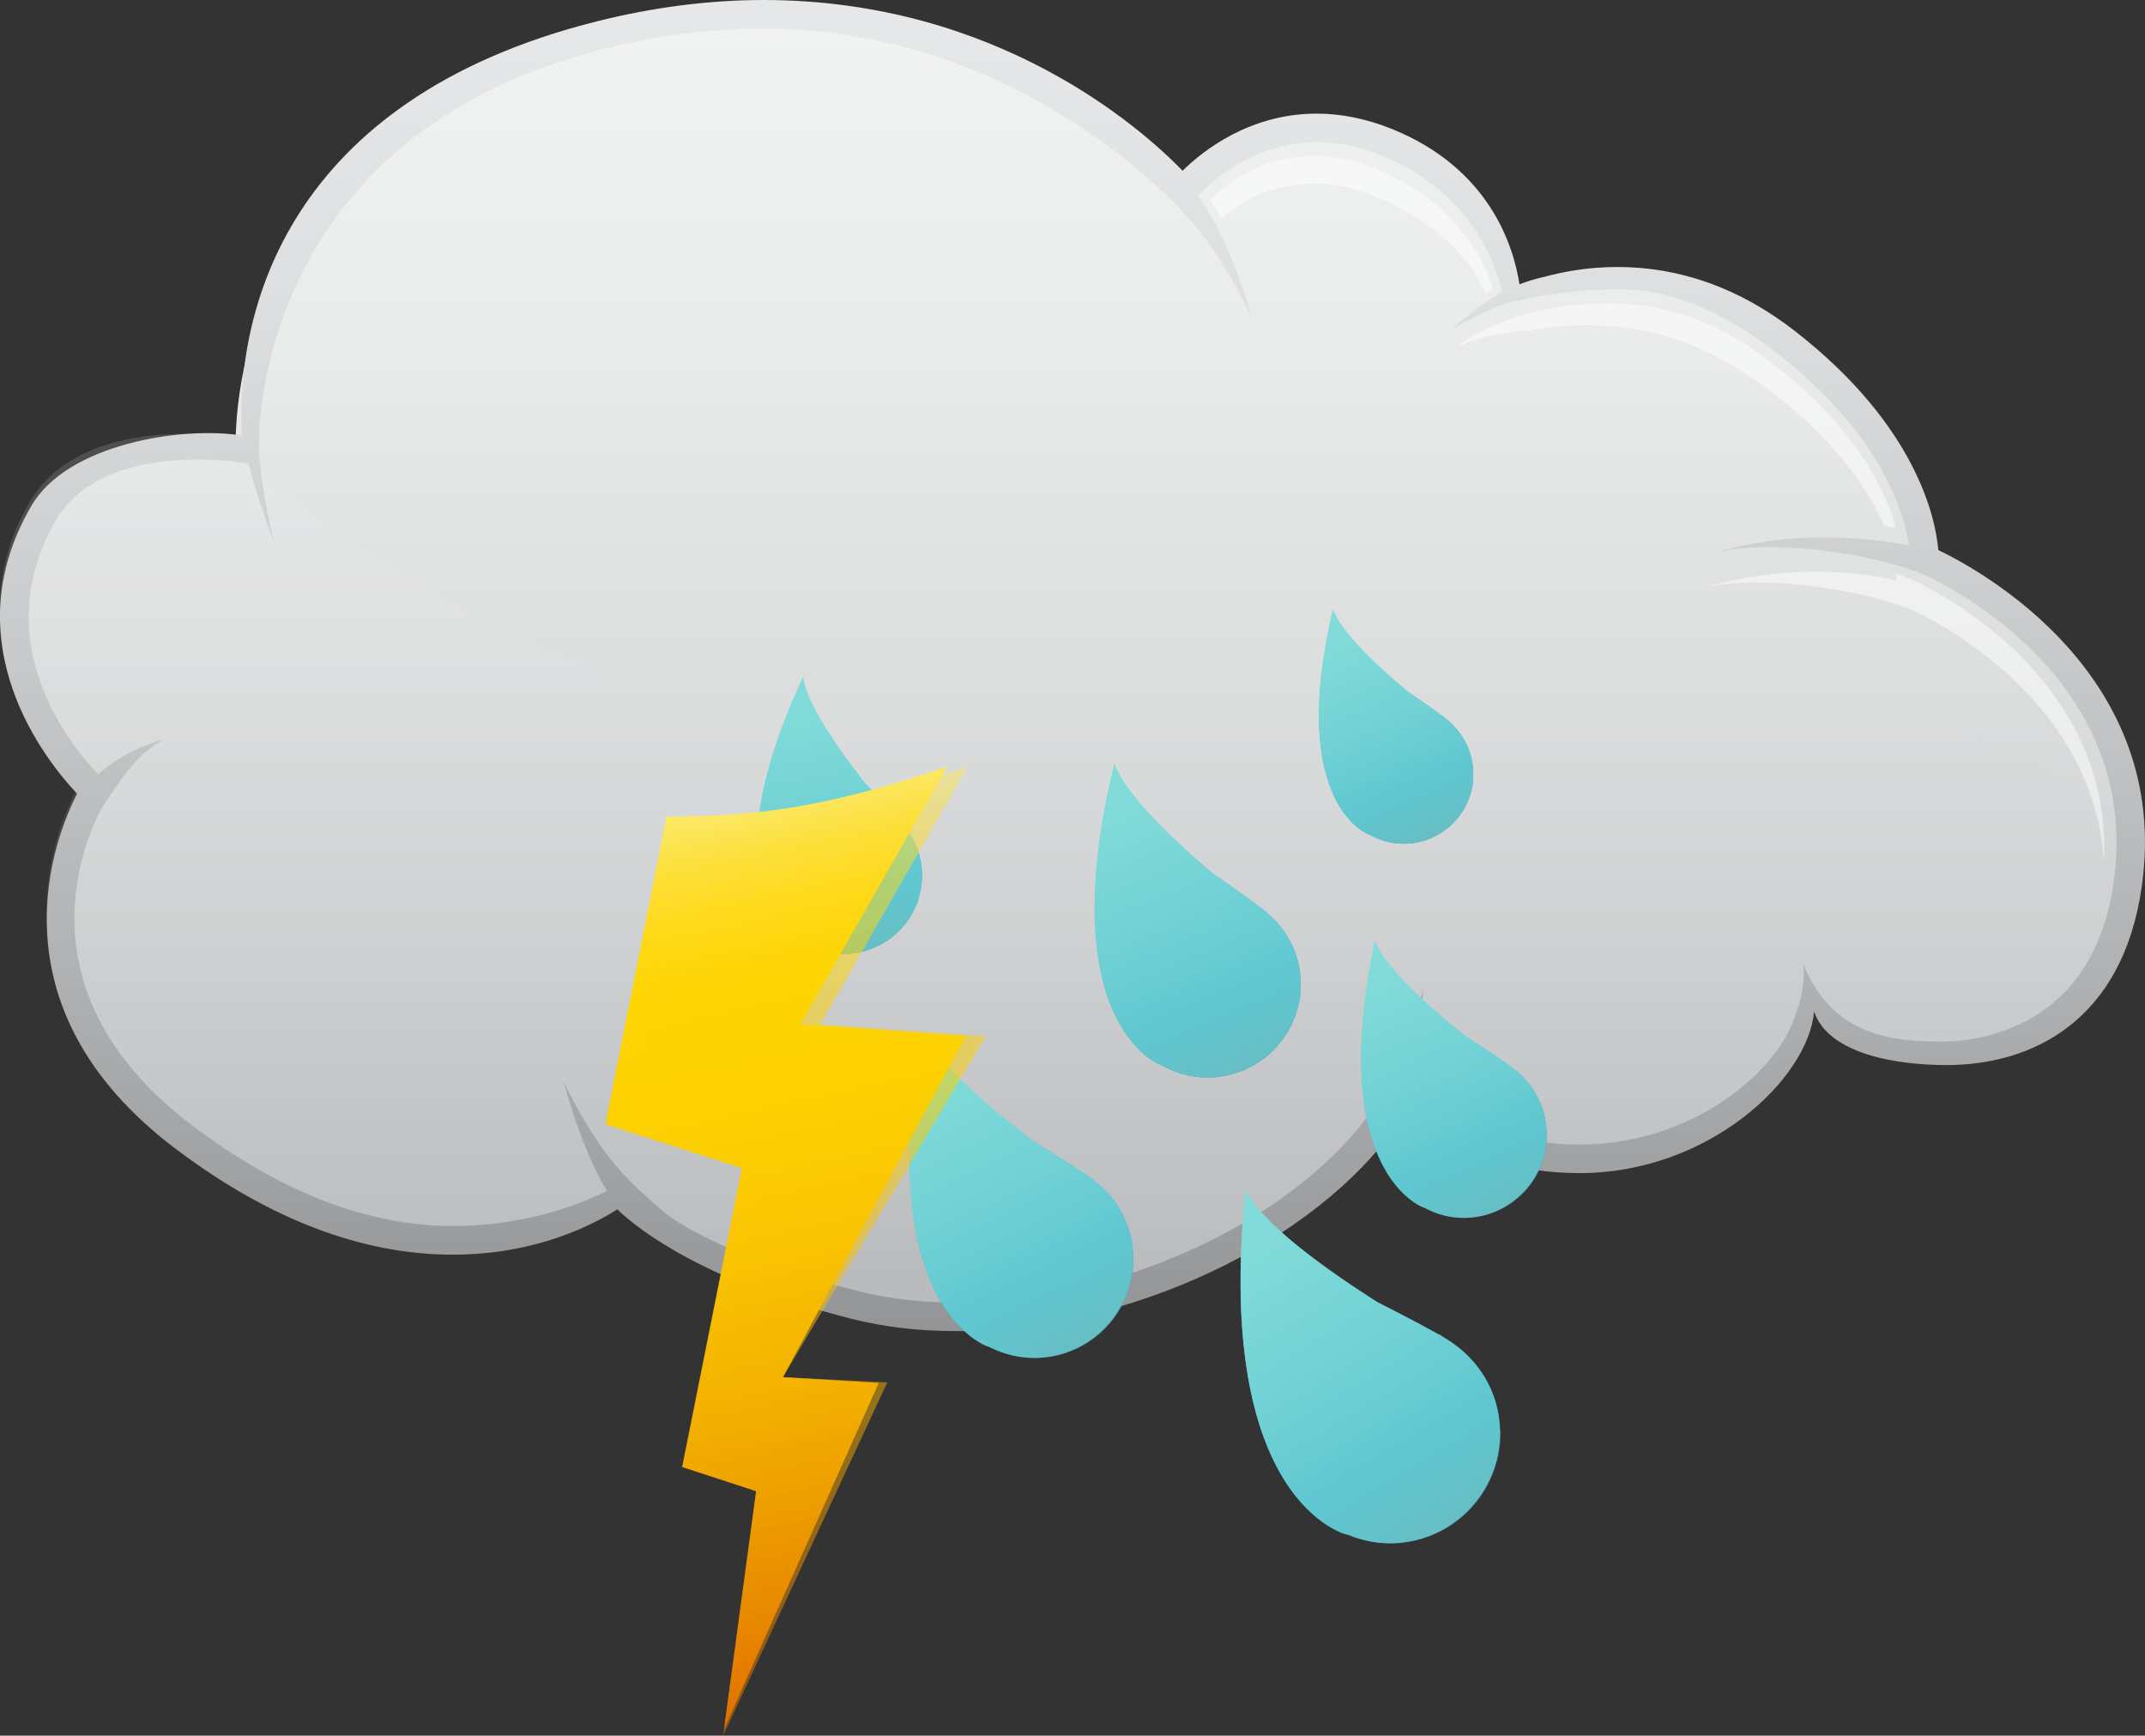 <?xml version="1.0" encoding="UTF-8"?>
<svg xmlns="http://www.w3.org/2000/svg" xmlns:xlink="http://www.w3.org/1999/xlink" viewBox="0 0 250.94 203.02">
  <rect x="0" y="0" width="250.94" height="203.02" fill="#333333" stroke="none"/>
  <defs>
    <style>
      .cls-1 {
        fill: url(#linear-gradient-9);
      }

      .cls-1, .cls-2, .cls-3, .cls-4, .cls-5, .cls-6, .cls-7, .cls-8, .cls-9, .cls-10 {
        mix-blend-mode: multiply;
      }

      .cls-1, .cls-2, .cls-3, .cls-4, .cls-6, .cls-7, .cls-8, .cls-9 {
        opacity: .2;
      }

      .cls-2 {
        fill: url(#linear-gradient-13);
      }

      .cls-3 {
        fill: url(#linear-gradient-15);
      }

      .cls-4 {
        fill: url(#linear-gradient-11);
      }

      .cls-11 {
        fill: url(#linear-gradient-14);
      }

      .cls-12 {
        fill: url(#linear-gradient-6);
      }

      .cls-5 {
        fill: url(#linear-gradient-2);
        opacity: .15;
      }

      .cls-13 {
        isolation: isolate;
      }

      .cls-14, .cls-7 {
        fill: #aad6e2;
      }

      .cls-6 {
        fill: url(#linear-gradient-5);
      }

      .cls-15 {
        fill: #fff;
      }

      .cls-15, .cls-16, .cls-17 {
        opacity: .5;
      }

      .cls-18 {
        fill: url(#linear-gradient-10);
      }

      .cls-19 {
        fill: url(#linear-gradient-16);
      }

      .cls-8, .cls-20 {
        fill: #29e2b1;
      }

      .cls-16 {
        mix-blend-mode: lighten;
      }

      .cls-17 {
        mix-blend-mode: color-burn;
      }

      .cls-9 {
        fill: url(#linear-gradient-7);
      }

      .cls-21 {
        fill: url(#linear-gradient-3);
      }

      .cls-22 {
        fill: url(#linear-gradient);
      }

      .cls-23 {
        fill: url(#linear-gradient-4);
      }

      .cls-10 {
        fill: url(#linear-gradient-17);
        opacity: .52;
      }

      .cls-24 {
        fill: url(#linear-gradient-8);
      }

      .cls-25 {
        fill: url(#linear-gradient-12);
      }
    </style>
    <linearGradient id="linear-gradient" x1="125.04" y1="3.48" x2="125.04" y2="153.92" gradientUnits="userSpaceOnUse">
      <stop offset="0" stop-color="#f1f2f2"/>
      <stop offset=".26" stop-color="#e9eaea"/>
      <stop offset=".65" stop-color="#d4d6d7"/>
      <stop offset="1" stop-color="#bcbec0"/>
    </linearGradient>
    <linearGradient id="linear-gradient-2" x1="124.59" y1="54.48" x2="124.59" y2="151.66" gradientUnits="userSpaceOnUse">
      <stop offset="0" stop-color="#f1f2f2"/>
      <stop offset=".3" stop-color="#dbdcdd"/>
      <stop offset=".93" stop-color="#a3a5a7"/>
      <stop offset="1" stop-color="#9d9fa1"/>
    </linearGradient>
    <linearGradient id="linear-gradient-3" x1="125.47" y1="5.04" x2="125.47" y2="156.04" gradientUnits="userSpaceOnUse">
      <stop offset="0" stop-color="#e6e7e8"/>
      <stop offset=".19" stop-color="#dedfe0"/>
      <stop offset=".48" stop-color="#c8c9ca"/>
      <stop offset=".84" stop-color="#a4a5a7"/>
      <stop offset="1" stop-color="#939496"/>
    </linearGradient>
    <linearGradient id="linear-gradient-4" x1="191.71" y1="-120.48" x2="206.11" y2="-85.25" gradientTransform="translate(-59.21 214.3) rotate(-.79)" gradientUnits="userSpaceOnUse">
      <stop offset="0" stop-color="#8be0ef"/>
      <stop offset=".1" stop-color="#84dced"/>
      <stop offset=".24" stop-color="#71d0e8"/>
      <stop offset=".41" stop-color="#52bee1"/>
      <stop offset=".6" stop-color="#27a5d6"/>
      <stop offset=".75" stop-color="#008fcd"/>
      <stop offset=".87" stop-color="#107eb6"/>
      <stop offset="1" stop-color="#276898"/>
    </linearGradient>
    <linearGradient id="linear-gradient-5" x1="191.2" y1="-120.24" x2="205.61" y2="-85" xlink:href="#linear-gradient-4"/>
    <linearGradient id="linear-gradient-6" x1="202.28" y1="-69.83" x2="215.09" y2="-38.48" gradientTransform="translate(-37.65 190.49) rotate(-2.55)" xlink:href="#linear-gradient-4"/>
    <linearGradient id="linear-gradient-7" x1="201.82" y1="-69.62" x2="214.65" y2="-38.26" gradientTransform="translate(-37.65 190.49) rotate(-2.55)" xlink:href="#linear-gradient-4"/>
    <linearGradient id="linear-gradient-8" x1="212.84" y1="-24.97" x2="223.61" y2="1.37" gradientTransform="translate(-56 101.99) rotate(-1.17)" xlink:href="#linear-gradient-4"/>
    <linearGradient id="linear-gradient-9" x1="212.46" y1="-24.79" x2="223.24" y2="1.56" gradientTransform="translate(-56 101.99) rotate(-1.17)" xlink:href="#linear-gradient-4"/>
    <linearGradient id="linear-gradient-10" x1="254.56" y1="-327.3" x2="266.71" y2="-297.59" gradientTransform="translate(-216.35 355.82) rotate(10.59)" xlink:href="#linear-gradient-4"/>
    <linearGradient id="linear-gradient-11" x1="254.14" y1="-327.1" x2="266.29" y2="-297.38" gradientTransform="translate(-216.35 355.82) rotate(10.59)" xlink:href="#linear-gradient-4"/>
    <linearGradient id="linear-gradient-12" x1="134.33" y1="-40.58" x2="149.6" y2="-3.22" gradientTransform="translate(-22.69 172.07) rotate(-3.87)" xlink:href="#linear-gradient-4"/>
    <linearGradient id="linear-gradient-13" x1="133.8" y1="-40.32" x2="149.08" y2="-2.95" gradientTransform="translate(-22.69 172.07) rotate(-3.87)" xlink:href="#linear-gradient-4"/>
    <linearGradient id="linear-gradient-14" x1="112.46" y1="53.82" x2="129.46" y2="95.4" gradientTransform="translate(27.27 105.05) rotate(-8.65)" xlink:href="#linear-gradient-4"/>
    <linearGradient id="linear-gradient-15" x1="111.87" y1="54.11" x2="128.87" y2="95.7" gradientTransform="translate(27.27 105.05) rotate(-8.65)" xlink:href="#linear-gradient-4"/>
    <linearGradient id="linear-gradient-16" x1="84.01" y1="82.15" x2="109.11" y2="198.62" gradientUnits="userSpaceOnUse">
      <stop offset="0" stop-color="#fafbc1"/>
      <stop offset=".03" stop-color="#faf4a0"/>
      <stop offset=".1" stop-color="#fce969"/>
      <stop offset=".15" stop-color="#fde03c"/>
      <stop offset=".2" stop-color="#feda1d"/>
      <stop offset=".25" stop-color="#fed609"/>
      <stop offset=".28" stop-color="#ffd503"/>
      <stop offset=".41" stop-color="#fdd002"/>
      <stop offset=".55" stop-color="#f9c202"/>
      <stop offset=".71" stop-color="#f2ac01"/>
      <stop offset=".87" stop-color="#e98c00"/>
      <stop offset="1" stop-color="#e06c00"/>
    </linearGradient>
    <linearGradient id="linear-gradient-17" x1="85.13" y1="82.4" x2="110.27" y2="199.08" xlink:href="#linear-gradient-16"/>
  </defs>
  <g class="cls-13">
    <g id="_레이어_2" data-name="레이어 2">
      <g id="Layer_1" data-name="Layer 1">
        <g>
          <path class="cls-15" d="m31.75,52.03c.02.21.05.43.07.64.6-8.22,5.19-34.28,39.14-42.77,6.08-1.52,12.15-2.29,18.01-2.29,26.51,0,43.92,16.92,47.2,20.38.17.18.33.36.5.54.04.05.06.08.06.08h0c2.68,2.97,5.54,5.86,8.6,11.43-2.06-6.07-3.79-8.69-5.8-11.41-.91-1.27-1.84-2.41-2.8-3.47h0s-.03-.03-.06-.08c-.17-.18-.34-.36-.5-.55-3.28-3.46-20.69-20.38-47.2-20.38-5.86,0-11.93.77-18.01,2.29C30.65,16.52,31.73,51.37,31.74,51.72v.3Z"/>
          <g>
            <g>
              <path class="cls-22" d="m27.58,52.25S25.9,14.46,69.57,3.54c43.66-10.92,68.44,18.47,68.44,18.47,0,0,9.24-11.76,23.93-5.88,14.69,5.88,14.23,18.18,14.23,18.18,0,0,16-7.69,32.79,5.33,16.79,13.01,16.38,25.61,16.38,25.61,0,0,27.71,11.34,23.94,38.21-3.79,26.87-33.5,21.94-37.28,12.7-.42,8.82-18.57,30.13-49.22,13.33-11.34,18.06-41.99,28.97-63.4,23.52-21.41-5.46-27.49-12.9-27.49-12.9,0,0-21.07,16.13-51.44-6.84-24.62-18.61-10.5-40.73-10.5-40.73,0,0-16.5-14.79-6-32.75,6.15-10.53,23.63-7.55,23.63-7.55Z"/>
              <path class="cls-5" d="m135.35,83.62c-50.06,9.26-87.95-12.88-110.74-32.76-5.07-.38-16.4-.23-21.12,7.83-10.5,17.97,6.01,32.76,6.01,32.76,0,0-14.12,22.11,10.5,40.73,30.37,22.96,51.52,7.46,51.52,7.46,0,0,6,6.81,27.42,12.27,21.41,5.45,52.07-5.46,63.4-23.51,30.65,16.79,48.79-4.51,49.22-13.33,3.77,9.24,33.49,14.16,37.28-12.71.39-2.82.43-5.46.2-7.95-27.43-15.42-64.22-19.93-113.68-10.79Z"/>
              <path class="cls-21" d="m226.76,64.33c-.3-3.51-2.42-14.48-16.87-25.68-6.36-4.93-13.32-7.42-20.68-7.42-3.41,0-6.36.55-8.64,1.18-.01,0-.02,0-.04,0-1,.23-1.91.51-2.77.85-.68-4.47-3.51-13.61-15.01-18.21-2.91-1.16-5.84-1.76-8.7-1.76-7.86,0-13.33,4.35-15.7,6.68C133.73,15.21,116.82,0,89.32,0c-6.32,0-12.85.84-19.39,2.47C33.27,11.63,27.53,36.79,28.29,50.94h0c-7.06-1.12-20.41,1.01-24.61,8.21-9.45,16.17,1.87,30.02,5.34,33.69-2.56,5-10.61,24.79,11.49,41.51,10.89,8.23,21.81,12.41,32.45,12.41,9.82,0,16.58-3.58,19.25-5.3,2.62,2.49,10.31,8.44,27.35,12.79,3.78.96,7.92,1.45,12.29,1.45,20.18,0,42.04-10.33,51.67-24.24,7.38,3.83,14.53,5.76,21.25,5.76,15.1,0,26.73-10.96,27.46-18.89,1.67,4.9,9.44,6.25,15.5,6.25,9.9,0,20.61-5.06,22.84-20.94,3.48-24.7-18.79-36.89-23.81-39.3Zm20.52,38.83c-2.44,17.33-16.08,18.68-20.21,18.68-6.25,0-12.88-.98-16.13-9.15.41,2.4-.53,5.58-1.78,8.13-3.15,5.96-12.23,13.06-24.39,13.06-6.31,0-13.08-1.9-20.13-5.63.82-2.6,1.58-6.51,1.85-12.44-1.85,5.97-3.21,9.58-5.08,12.74-8.66,13.58-29.91,23.81-49.57,23.81-4.09,0-7.95-.46-11.48-1.35-12.58-3.2-19.06-6.65-22.19-8.83t0,0c-5.02-4.24-7.9-6.93-12.23-15.62,1.79,6.36,3.56,10.3,5.07,12.74-2.49,1.26-9.11,4.11-18.05,4.11-9.91,0-20.14-3.95-30.43-11.73-19.83-15-13.24-32.05-10.77-36.91h0c3.69-5.87,5.29-7.01,7.32-8.28-3.77,1.12-6.2,2.82-7.61,4.07-2.94-3.06-13.29-15.39-4.91-29.73,3.42-5.84,10.91-7.07,16.59-7.07,2.99,0,5.16.37,5.18.37l.74.12c1.09,4.22,3.08,9.44,2.97,9.12-.85-3.45-1.46-7.1-1.75-10.65v-.31c-.03-.36-1.14-36.32,40.45-46.71,6.28-1.57,12.53-2.36,18.58-2.36,27.35,0,45.31,17.45,48.69,21.03.17.19.35.37.52.56.04.04.06.07.07.07h0c2.76,3.06,5.32,6.76,7.87,12.26-1.89-6.81-4.29-11.41-6.3-14.36,1.53-1.64,6.5-6.27,13.89-6.27,2.43,0,4.94.51,7.46,1.52,10.58,4.23,13.49,12.73,14.24,16.03-2.06,1.09-3.89,2.54-5.91,4.33,3.46-1.96,6.16-2.98,6.16-2.98.05-.03,6.27-1.71,13.34-1.71,6.62,0,12.74,3,18.5,7.46,12.37,9.59,14.95,18.91,15.48,22.51-4.88-.92-13.62-1.83-22.5.8,6.36-1.47,17.2-.07,23.94,2.48,2.65,1.18,25.86,12.27,22.51,36.08Z"/>
            </g>
            <path class="cls-15" d="m221.9,67.93c-4.84-1.28-13.62-1.84-22.5.8,6.36-1.47,17.2-.07,23.94,2.48,2.4,1.07,21.6,10.23,22.78,29.58,1.14-21.79-20.23-32.01-22.78-33.14-.5-.19-1.04-.38-1.59-.56.06.3,0,0,.15.83Z"/>
            <path class="cls-15" d="m153.82,21.51c2.24,0,4.55.47,6.87,1.4,7.49,2.99,11.66,7.8,13.11,11.48.29-.18.57-.36.87-.51-.69-3.03-4.24-10.34-13.98-14.24-2.32-.93-4.63-1.4-6.87-1.4-6.79,0-10.9,3.79-12.2,5.17.41.6.81,1.42,1.25,2.18,2.12-1.86,5.56-4.08,10.95-4.08Z"/>
            <path class="cls-15" d="m207.53,42.64c-5.49-4.26-10.96-6.69-17.66-7.13,0,0-11.62-.93-19.58,5.2,3.3-1.87,8.91-2.06,8.91-2.06.05-.02,4.2-1.09,10.92-.33,5.93.67,11.92,3.47,17.42,7.73,7.32,5.67,11.04,11.24,12.94,15.48.46.04.91.11,1.32.2-1.21-4.3-4.61-11.61-14.26-19.08Z"/>
          </g>
          <g>
            <g>
              <path class="cls-23" d="m149.08,107.58s0,0-.05-.04c-.21-.23-.64-.64-1.18-1.07-.12-.08-.19-.18-.3-.26,0,0-.03.02,0,0-.02-.01-.04-.05-.06-.05-.03-.03-.1-.05-.13-.08-2.09-1.58-5.17-3.71-5.57-3.99-4.88-4.16-10.12-9.16-11.42-12.78-7.38,30.35,5.29,35.19,5.29,35.19,0,0,.02-.01.02-.02,1.67.99,3.61,1.58,5.7,1.56,6.04-.09,10.87-5.06,10.79-11.1-.04-2.89-1.23-5.45-3.08-7.37Z"/>
              <path class="cls-6" d="m141.55,122.73c-2.32.04-4.48-.63-6.35-1.73h-.03s-3.84-1.51-6.36-7.74c1.84,9.24,6.95,11.24,6.95,11.24,0,0,.01-.02.01-.03,1.69,1,3.62,1.58,5.72,1.55,5.64-.08,10.14-4.4,10.69-9.88-2.01,3.84-5.97,6.52-10.63,6.58Z"/>
            </g>
            <g>
              <path class="cls-12" d="m178.01,125.8s0,0-.05-.04c-.2-.2-.6-.55-1.09-.91-.1-.07-.16-.16-.27-.23,0,0-.02.02,0,0-.02,0-.04-.04-.04-.04-.06-.02-.11-.04-.15-.07-1.9-1.35-4.69-3.15-5.06-3.39-4.46-3.56-9.25-7.86-10.5-11.05-5.74,27.18,5.66,31.16,5.66,31.16,0,0,.01-.01.01-.02,1.52.84,3.25,1.32,5.12,1.24,5.37-.25,9.53-4.8,9.29-10.17-.12-2.57-1.24-4.82-2.93-6.47Z"/>
              <path class="cls-9" d="m171.72,139.49c-2.06.1-4-.44-5.7-1.37h-.02s-3.46-1.23-5.87-6.7c1.89,8.17,6.49,9.8,6.49,9.8,0,0,0-.01,0-.02,1.53.84,3.26,1.31,5.13,1.23,5.02-.22,8.9-4.19,9.24-9.08-1.68,3.48-5.13,5.96-9.27,6.14Z"/>
            </g>
            <g>
              <path class="cls-24" d="m170.02,84.84s0,0-.03-.03c-.16-.17-.49-.48-.9-.79-.09-.06-.14-.14-.22-.19,0,0-.02.01,0,0-.01,0-.03-.04-.05-.04-.03-.03-.07-.04-.1-.06-1.57-1.17-3.88-2.75-4.18-2.95-3.67-3.09-7.61-6.8-8.6-9.5-5.37,22.73,4.12,26.29,4.12,26.29,0,0,0-.01.01-.02,1.26.73,2.71,1.17,4.27,1.14,4.53-.1,8.11-3.83,8.01-8.35-.05-2.16-.95-4.07-2.34-5.49Z"/>
              <path class="cls-1" d="m164.47,96.22c-1.74.04-3.36-.45-4.76-1.27h-.02s-2.88-1.1-4.79-5.75c1.42,6.9,5.25,8.36,5.25,8.36,0,0,0,0,0-.02,1.27.74,2.71,1.16,4.29,1.14,4.22-.09,7.56-3.34,7.95-7.44-1.49,2.88-4.44,4.9-7.92,4.97Z"/>
            </g>
            <g>
              <path class="cls-18" d="m106.39,97.43s0,0-.03-.04c-.15-.23-.43-.64-.81-1.08-.08-.09-.12-.18-.2-.27,0,0-.02.01,0,0-.02,0-.03-.04-.04-.05-.02-.03-.07-.06-.1-.09-1.46-1.65-3.66-3.92-3.95-4.22-3.34-4.25-6.84-9.26-7.31-12.47-11.16,23.86-1.48,29.98-1.48,29.98,0,0,.01,0,.01-.02,1.22,1.1,2.72,1.92,4.46,2.25,5.02.93,9.83-2.38,10.77-7.38.45-2.4-.11-4.72-1.32-6.61Z"/>
              <path class="cls-4" d="m97.65,108.71c-1.93-.35-3.6-1.26-4.97-2.49h-.02s-2.92-1.88-3.98-7.45c-.01,7.95,3.88,10.44,3.88,10.44,0,0,.01,0,.01-.02,1.23,1.11,2.73,1.91,4.47,2.24,4.68.87,9.12-1.95,10.49-6.39-2.31,2.84-6.02,4.39-9.88,3.67Z"/>
            </g>
            <g>
              <path class="cls-25" d="m128.87,138.83s0,0-.07-.05c-.23-.22-.71-.64-1.3-1.06-.13-.08-.21-.19-.33-.25.01-.01-.04,0,0,0-.02-.01-.04-.05-.08-.06-.05-.03-.1-.04-.15-.08-2.3-1.55-5.69-3.62-6.13-3.91-5.4-4.12-11.23-9.11-12.83-12.88-6.09,32.56,7.61,36.97,7.61,36.97,0,0,.02-.02.02-.02,1.83.95,3.91,1.47,6.13,1.32,6.39-.43,11.23-5.97,10.81-12.37-.21-3.05-1.6-5.69-3.68-7.62Z"/>
              <path class="cls-2" d="m121.76,155.32c-2.45.17-4.79-.42-6.84-1.48,0,0-.02.03-.02.03,0,0-4.15-1.39-7.17-7.84,2.47,9.68,8.01,11.5,8.01,11.5,0,0,.01-.02,0-.03,1.84.95,3.92,1.47,6.14,1.32,5.96-.4,10.5-5.24,10.76-11.07-1.91,4.19-5.96,7.23-10.88,7.58Z"/>
            </g>
            <g>
              <path class="cls-11" d="m170.55,157.56s0,0-.06-.05c-.29-.23-.87-.65-1.57-1.06-.14-.08-.25-.18-.38-.26,0-.02-.03.02,0,0-.03-.01-.06-.05-.08-.06-.06-.02-.13-.03-.19-.06-2.69-1.51-6.63-3.5-7.15-3.76-6.37-4.07-13.29-9.06-15.41-13.1-3.74,36.67,11.87,40.3,11.87,40.3l.02-.03c2.11.89,4.47,1.27,6.91.9,7.07-1.08,11.91-7.66,10.83-14.72-.52-3.36-2.32-6.17-4.79-8.11Z"/>
              <path class="cls-3" d="m164.2,176.5c-2.72.42-5.35-.01-7.73-1.01v.04s-4.75-1.16-8.7-8.04c3.64,10.5,9.95,12.02,9.95,12.02,0,0,0-.03,0-.03,2.14.89,4.5,1.26,6.93.89,6.57-1,11.16-6.79,10.91-13.27-1.73,4.82-5.94,8.58-11.36,9.41Z"/>
            </g>
            <g class="cls-17">
              <path class="cls-20" d="m149.08,107.58s0,0-.05-.04c-.21-.23-.64-.64-1.18-1.07-.12-.08-.19-.18-.3-.26,0,0-.03.02,0,0-.02-.01-.04-.05-.06-.05-.03-.03-.1-.05-.13-.08-2.09-1.58-5.17-3.71-5.57-3.99-4.88-4.16-10.12-9.16-11.42-12.78-7.38,30.35,5.29,35.19,5.29,35.19,0,0,.02-.01.02-.02,1.67.99,3.61,1.58,5.7,1.56,6.04-.09,10.87-5.06,10.79-11.1-.04-2.89-1.23-5.45-3.08-7.37Z"/>
              <path class="cls-8" d="m141.55,122.73c-2.32.04-4.48-.63-6.35-1.73h-.03s-3.84-1.51-6.36-7.74c1.84,9.24,6.95,11.24,6.95,11.24,0,0,.01-.02.01-.03,1.69,1,3.62,1.58,5.72,1.55,5.64-.08,10.14-4.4,10.69-9.88-2.01,3.84-5.97,6.52-10.63,6.58Z"/>
            </g>
            <g class="cls-17">
              <path class="cls-20" d="m178.01,125.8s0,0-.05-.04c-.2-.2-.6-.55-1.09-.91-.1-.07-.16-.16-.27-.23,0,0-.02.02,0,0-.02,0-.04-.04-.04-.04-.06-.02-.11-.04-.15-.07-1.9-1.35-4.69-3.15-5.06-3.39-4.46-3.56-9.25-7.86-10.5-11.05-5.74,27.18,5.66,31.16,5.66,31.16,0,0,.01-.01.01-.02,1.52.84,3.25,1.32,5.12,1.24,5.37-.25,9.53-4.8,9.29-10.17-.12-2.57-1.24-4.82-2.93-6.47Z"/>
              <path class="cls-8" d="m171.72,139.49c-2.06.1-4-.44-5.7-1.37h-.02s-3.46-1.23-5.87-6.7c1.89,8.17,6.49,9.8,6.49,9.8,0,0,0-.01,0-.02,1.53.84,3.26,1.31,5.13,1.23,5.02-.22,8.9-4.19,9.24-9.08-1.68,3.48-5.13,5.96-9.27,6.14Z"/>
            </g>
            <g class="cls-17">
              <path class="cls-20" d="m170.02,84.84s0,0-.03-.03c-.16-.17-.49-.48-.9-.79-.09-.06-.14-.14-.22-.19,0,0-.02.01,0,0-.01,0-.03-.04-.05-.04-.03-.03-.07-.04-.1-.06-1.57-1.17-3.88-2.75-4.18-2.95-3.67-3.09-7.61-6.8-8.6-9.5-5.37,22.73,4.12,26.29,4.12,26.29,0,0,0-.01.01-.02,1.26.73,2.71,1.17,4.27,1.14,4.53-.1,8.11-3.83,8.01-8.35-.05-2.16-.95-4.07-2.34-5.49Z"/>
              <path class="cls-8" d="m164.47,96.22c-1.74.04-3.36-.45-4.76-1.27h-.02s-2.88-1.1-4.79-5.75c1.42,6.9,5.25,8.36,5.25,8.36,0,0,0,0,0-.02,1.27.74,2.71,1.16,4.29,1.14,4.22-.09,7.56-3.34,7.95-7.44-1.49,2.88-4.44,4.9-7.92,4.97Z"/>
            </g>
            <g class="cls-17">
              <path class="cls-20" d="m106.39,97.43s0,0-.03-.04c-.15-.23-.43-.64-.81-1.08-.08-.09-.12-.18-.2-.27,0,0-.02.01,0,0-.02,0-.03-.04-.04-.05-.02-.03-.07-.06-.1-.09-1.46-1.65-3.66-3.92-3.95-4.22-3.34-4.25-6.84-9.26-7.31-12.47-11.16,23.86-1.48,29.98-1.48,29.98,0,0,.01,0,.01-.02,1.22,1.1,2.72,1.92,4.46,2.25,5.02.93,9.83-2.38,10.77-7.38.45-2.4-.11-4.72-1.32-6.61Z"/>
              <path class="cls-8" d="m97.65,108.71c-1.93-.35-3.6-1.26-4.97-2.49h-.02s-2.92-1.88-3.98-7.45c-.01,7.95,3.88,10.44,3.88,10.44,0,0,.01,0,.01-.02,1.23,1.11,2.73,1.91,4.47,2.24,4.68.87,9.12-1.95,10.49-6.39-2.31,2.84-6.02,4.39-9.88,3.67Z"/>
            </g>
            <g class="cls-17">
              <path class="cls-20" d="m128.87,138.83s0,0-.07-.05c-.23-.22-.71-.64-1.3-1.06-.13-.08-.21-.19-.33-.25.01-.01-.04,0,0,0-.02-.01-.04-.05-.08-.06-.05-.03-.1-.04-.15-.08-2.3-1.55-5.69-3.62-6.13-3.91-5.4-4.12-11.23-9.11-12.83-12.88-6.09,32.56,7.61,36.97,7.61,36.97,0,0,.02-.02.02-.02,1.83.95,3.91,1.47,6.13,1.32,6.39-.43,11.23-5.97,10.81-12.37-.21-3.05-1.6-5.69-3.68-7.62Z"/>
              <path class="cls-8" d="m121.76,155.32c-2.45.17-4.79-.42-6.84-1.48,0,0-.02.03-.02.03,0,0-4.15-1.39-7.17-7.84,2.47,9.68,8.01,11.5,8.01,11.5,0,0,.01-.02,0-.03,1.84.95,3.92,1.47,6.14,1.32,5.96-.4,10.5-5.24,10.76-11.07-1.91,4.19-5.96,7.23-10.88,7.58Z"/>
            </g>
            <g class="cls-17">
              <path class="cls-20" d="m170.55,157.56s0,0-.06-.05c-.29-.23-.87-.65-1.57-1.06-.14-.08-.25-.18-.38-.26,0-.02-.03.02,0,0-.03-.01-.06-.05-.08-.06-.06-.02-.13-.03-.19-.06-2.69-1.51-6.63-3.5-7.15-3.76-6.37-4.07-13.29-9.06-15.41-13.1-3.74,36.67,11.87,40.3,11.87,40.3l.02-.03c2.11.89,4.47,1.27,6.91.9,7.07-1.08,11.91-7.66,10.83-14.72-.52-3.36-2.32-6.17-4.79-8.11Z"/>
              <path class="cls-8" d="m164.2,176.5c-2.72.42-5.35-.01-7.73-1.01v.04s-4.75-1.16-8.7-8.04c3.64,10.5,9.95,12.02,9.95,12.02,0,0,0-.03,0-.03,2.14.89,4.5,1.26,6.93.89,6.57-1,11.16-6.79,10.91-13.27-1.73,4.82-5.94,8.58-11.36,9.41Z"/>
            </g>
            <g class="cls-16">
              <path class="cls-14" d="m149.08,107.58s0,0-.05-.04c-.21-.23-.64-.64-1.18-1.07-.12-.08-.19-.18-.3-.26,0,0-.03.02,0,0-.02-.01-.04-.05-.06-.05-.03-.03-.1-.05-.13-.08-2.09-1.58-5.17-3.71-5.57-3.99-4.88-4.16-10.12-9.16-11.42-12.78-7.38,30.35,5.29,35.19,5.29,35.19,0,0,.02-.01.02-.02,1.67.99,3.61,1.58,5.7,1.56,6.04-.09,10.87-5.06,10.79-11.1-.04-2.89-1.23-5.45-3.08-7.37Z"/>
              <path class="cls-7" d="m141.55,122.73c-2.32.04-4.48-.63-6.35-1.73h-.03s-3.84-1.51-6.36-7.74c1.84,9.24,6.95,11.24,6.95,11.24,0,0,.01-.02.01-.03,1.69,1,3.62,1.58,5.72,1.55,5.64-.08,10.14-4.4,10.69-9.88-2.01,3.84-5.97,6.52-10.63,6.58Z"/>
            </g>
            <g class="cls-16">
              <path class="cls-14" d="m178.01,125.8s0,0-.05-.04c-.2-.2-.6-.55-1.09-.91-.1-.07-.16-.16-.27-.23,0,0-.02.02,0,0-.02,0-.04-.04-.04-.04-.06-.02-.11-.04-.15-.07-1.9-1.35-4.69-3.15-5.06-3.39-4.46-3.56-9.25-7.86-10.5-11.05-5.74,27.18,5.66,31.16,5.66,31.16,0,0,.01-.01.01-.02,1.52.84,3.25,1.32,5.12,1.24,5.37-.25,9.53-4.8,9.29-10.17-.12-2.57-1.24-4.82-2.93-6.47Z"/>
              <path class="cls-7" d="m171.72,139.49c-2.06.1-4-.44-5.7-1.37h-.02s-3.46-1.23-5.87-6.7c1.89,8.17,6.49,9.8,6.49,9.8,0,0,0-.01,0-.02,1.53.84,3.26,1.31,5.13,1.23,5.02-.22,8.9-4.19,9.24-9.08-1.68,3.48-5.13,5.96-9.27,6.14Z"/>
            </g>
            <g class="cls-16">
              <path class="cls-14" d="m170.02,84.84s0,0-.03-.03c-.16-.17-.49-.48-.9-.79-.09-.06-.14-.14-.22-.19,0,0-.02.01,0,0-.01,0-.03-.04-.05-.04-.03-.03-.07-.04-.1-.06-1.57-1.17-3.88-2.75-4.18-2.95-3.67-3.09-7.61-6.8-8.6-9.5-5.37,22.73,4.12,26.29,4.12,26.29,0,0,0-.01.01-.02,1.26.73,2.71,1.17,4.27,1.14,4.53-.1,8.11-3.83,8.01-8.35-.05-2.16-.95-4.07-2.34-5.49Z"/>
              <path class="cls-7" d="m164.47,96.22c-1.74.04-3.36-.45-4.76-1.27h-.02s-2.88-1.1-4.79-5.75c1.42,6.9,5.25,8.36,5.25,8.36,0,0,0,0,0-.02,1.27.74,2.71,1.16,4.29,1.14,4.22-.09,7.56-3.34,7.95-7.44-1.49,2.88-4.44,4.9-7.92,4.97Z"/>
            </g>
            <g class="cls-16">
              <path class="cls-14" d="m106.39,97.43s0,0-.03-.04c-.15-.23-.43-.64-.81-1.08-.08-.09-.12-.18-.2-.27,0,0-.02.01,0,0-.02,0-.03-.04-.04-.05-.02-.03-.07-.06-.1-.09-1.46-1.65-3.66-3.92-3.95-4.22-3.34-4.25-6.84-9.26-7.31-12.47-11.16,23.86-1.48,29.98-1.48,29.98,0,0,.01,0,.01-.02,1.22,1.1,2.72,1.92,4.46,2.25,5.02.93,9.83-2.38,10.77-7.38.45-2.4-.11-4.72-1.32-6.61Z"/>
              <path class="cls-7" d="m97.65,108.71c-1.93-.35-3.6-1.26-4.97-2.49h-.02s-2.92-1.88-3.98-7.45c-.01,7.95,3.88,10.44,3.88,10.44,0,0,.01,0,.01-.02,1.23,1.11,2.73,1.91,4.47,2.24,4.68.87,9.12-1.95,10.49-6.39-2.31,2.84-6.02,4.39-9.88,3.67Z"/>
            </g>
            <g class="cls-16">
              <path class="cls-14" d="m128.87,138.83s0,0-.07-.05c-.23-.22-.71-.64-1.3-1.06-.13-.08-.21-.19-.33-.25.01-.01-.04,0,0,0-.02-.01-.04-.05-.08-.06-.05-.03-.1-.04-.15-.08-2.3-1.55-5.69-3.62-6.13-3.91-5.4-4.12-11.23-9.11-12.83-12.88-6.09,32.56,7.61,36.97,7.61,36.97,0,0,.02-.02.02-.02,1.83.95,3.91,1.47,6.13,1.32,6.39-.43,11.23-5.97,10.81-12.37-.21-3.05-1.6-5.69-3.68-7.62Z"/>
              <path class="cls-7" d="m121.76,155.32c-2.45.17-4.79-.42-6.84-1.48,0,0-.02.03-.02.03,0,0-4.15-1.39-7.17-7.84,2.47,9.68,8.01,11.5,8.01,11.5,0,0,.01-.02,0-.03,1.84.95,3.92,1.47,6.14,1.32,5.96-.4,10.5-5.24,10.76-11.07-1.91,4.19-5.96,7.23-10.88,7.58Z"/>
            </g>
            <g class="cls-16">
              <path class="cls-14" d="m170.55,157.56s0,0-.06-.05c-.29-.23-.87-.65-1.57-1.06-.14-.08-.25-.18-.38-.26,0-.02-.03.02,0,0-.03-.01-.06-.05-.08-.06-.06-.02-.13-.03-.19-.06-2.69-1.51-6.63-3.5-7.15-3.76-6.37-4.07-13.29-9.06-15.41-13.1-3.74,36.67,11.87,40.3,11.87,40.3l.02-.03c2.11.89,4.47,1.27,6.91.9,7.07-1.08,11.91-7.66,10.83-14.72-.52-3.36-2.32-6.17-4.79-8.11Z"/>
              <path class="cls-7" d="m164.2,176.5c-2.72.42-5.35-.01-7.73-1.01v.04s-4.75-1.16-8.7-8.04c3.64,10.5,9.95,12.02,9.95,12.02,0,0,0-.03,0-.03,2.14.89,4.5,1.26,6.93.89,6.57-1,11.16-6.79,10.91-13.27-1.73,4.82-5.94,8.58-11.36,9.41Z"/>
            </g>
          </g>
          <g>
            <path class="cls-19" d="m70.82,131.5l15.97,5.14-6.99,34.96,8.66,2.83-3.76,27.86,18.1-40.52-11.2-.68,21.35-39.88-19.34-1.4,17.23-30.14c-13.07,4.39-21.16,5.85-32.87,5.85l-7.14,35.97Z"/>
            <path class="cls-10" d="m73.2,131.5l15.97,5.14-6.99,34.96,6.28,2.83-3.86,28.59,19.2-41.32-12.21-.61,23.73-39.88-19.34-1.4,17.23-30.14c-13.07,4.39-21.16,5.85-32.87,5.85l-7.15,35.97Z"/>
          </g>
        </g>
      </g>
    </g>
  </g>
</svg>